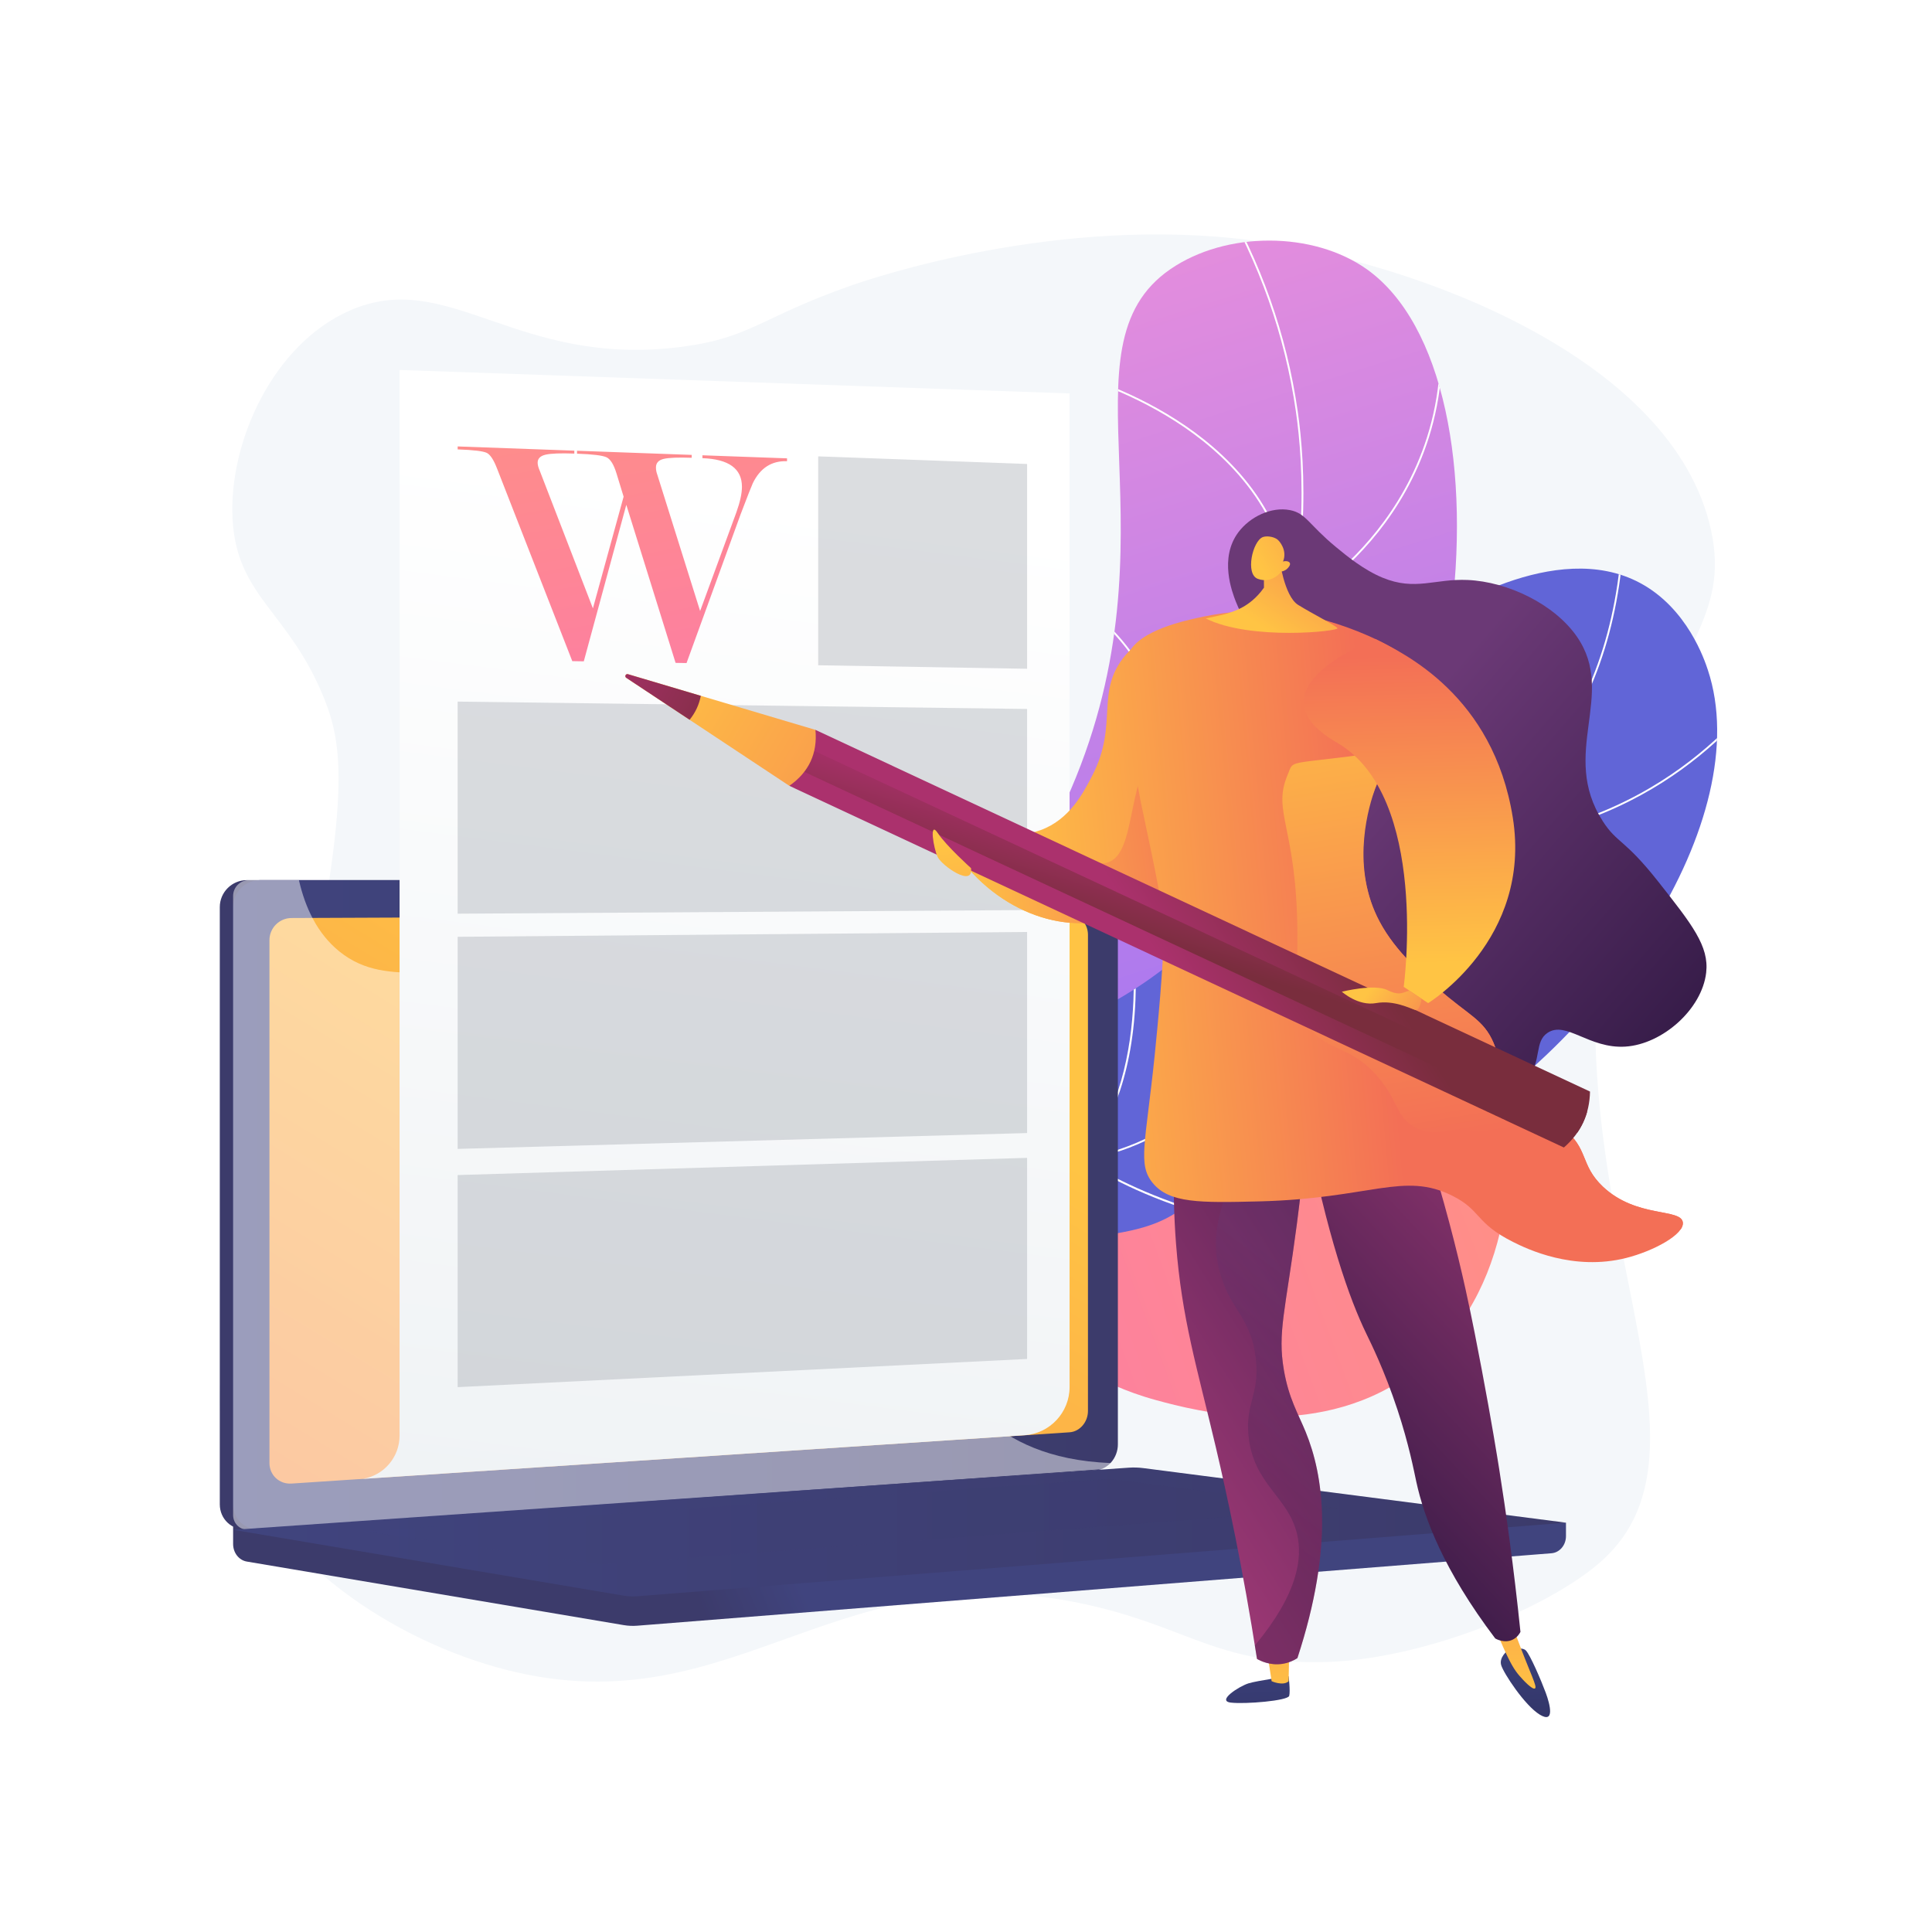 <?xml version="1.0" encoding="utf-8"?>
<!-- Generator: Adobe Illustrator 27.5.0, SVG Export Plug-In . SVG Version: 6.00 Build 0)  -->
<svg version="1.1" xmlns="http://www.w3.org/2000/svg" xmlns:xlink="http://www.w3.org/1999/xlink" x="0px" y="0px"
	 viewBox="0 0 3710 3710" style="enable-background:new 0 0 3710 3710;" xml:space="preserve">
<g id="Background">
	<g>
		<g>
			<rect style="fill:#FFFFFF;" width="3710" height="3710"/>
		</g>
	</g>
</g>
<g id="Illustration">
	<g>
		<path style="fill:#F4F7FA;" d="M670.877,596.675c-147.056,65.072-231.893,252.857-224.31,399.552
			c7.751,149.943,107.94,177.222,175.242,343.475c40.361,99.699,51.951,207.524-64.083,735.407
			c-115.922,527.366-164.401,572.916-120.186,696.08c80.818,225.13,320.538,381.095,535.832,435.676
			c444.119,112.593,637.598-243.427,1136.763-120.186c171.765,42.406,230.247,104.657,410.635,105.163
			c3.038,0.009,7.528,0.023,13.311-0.027c192.59-1.667,442.008-104.141,542.553-195.276
			c275.163-249.406-177.737-767.065,56.285-1487.622c86.038-264.916,189.335-324.503,152.574-491.659
			c-72.341-328.935-563.685-513.546-878.294-555.269c-375.046-49.737-733.447,72.484-774.162,86.789
			c-171.672,60.318-190.22,99.575-322.735,117.058C991.678,707.873,861.762,512.208,670.877,596.675z"/>
		<g>
			<g>
				<g>
					<defs>
						<path id="SVGID_1_" d="M1714.584,2945.956c-54.349-165.621-109.666-418.462-44.908-699.176
							c74.361-322.336,239.082-386.826,386.979-731.379c211.119-491.84-27.816-848.115,190.74-998.44
							c106.582-73.306,274.18-73.366,377.51,0.231c294.806,209.978,213.988,1124.59-253.752,1481.496
							c-211.544,161.418-396.142,142.269-554.888,351.148C1675.991,2534.407,1686.991,2777.901,1714.584,2945.956z"/>
					</defs>
					
						<linearGradient id="SVGID_00000157306912958093710070000000968385420850505869_" gradientUnits="userSpaceOnUse" x1="1851.996" y1="611.39" x2="2439.59" y2="2481.003">
						<stop  offset="0.004" style="stop-color:#E38DDD"/>
						<stop  offset="1" style="stop-color:#9571F6"/>
					</linearGradient>
					
						<use xlink:href="#SVGID_1_"  style="overflow:visible;fill:url(#SVGID_00000157306912958093710070000000968385420850505869_);"/>
					<clipPath id="SVGID_00000059311620122855367530000008069296861079772072_">
						<use xlink:href="#SVGID_1_"  style="overflow:visible;"/>
					</clipPath>
					<g style="clip-path:url(#SVGID_00000059311620122855367530000008069296861079772072_);">
						<path style="fill:#FFFFFF;" d="M1680.491,2529.003l-3.416-0.869c17.779-69.888,41.694-138.575,71.076-204.156
							c67.557-150.791,142.008-233.615,236.269-338.473c61.277-68.168,130.73-145.432,210.951-256.153
							c150.058-207.106,196.61-279.823,238.234-396.811c82.408-231.643,69.751-439.31,54.873-542.483
							c-21.104-146.36-70.213-285.643-145.965-413.982l3.039-1.794c75.984,128.738,125.247,268.456,146.417,415.273
							c14.926,103.494,27.621,311.81-55.044,544.167c-41.771,117.407-88.408,190.271-238.699,397.697
							c-80.331,110.873-149.849,188.209-211.184,256.443c-94.052,104.63-168.342,187.273-235.673,337.557
							C1722.068,2390.815,1698.222,2459.312,1680.491,2529.003z"/>
						<path style="fill:#FFFFFF;" d="M2479,1168.292l-0.051-2.902c-3.022-170.771-112.162-281.291-203.182-343.935
							c-98.752-67.963-198.017-95.808-199.01-96.082l0.938-3.399c0.996,0.274,100.836,28.28,200.071,96.575
							c91.177,62.752,200.399,173.23,204.646,343.817c14.879-8.634,92.334-55.975,161.952-143.663
							c71.025-89.456,148.196-240.441,112.49-451.713l3.478-0.589c35.932,212.616-41.777,364.571-113.295,454.605
							c-77.466,97.525-164.615,145.431-165.484,145.903L2479,1168.292z"/>
						<path style="fill:#FFFFFF;" d="M2452.022,1716.393c-17.446,0-33.905-0.863-49.136-2.254
							c-95.753-8.754-164.348-39.809-165.029-40.123l-1.345-0.616l0.376-1.432c43.978-167.687,5.771-291.226-34.025-365.334
							c-43.102-80.257-97.208-121.364-97.749-121.771l2.115-2.82c0.548,0.409,55.273,41.988,98.738,122.923
							c39.984,74.452,78.38,198.385,34.709,366.443c10.035,4.354,74.834,31.222,162.654,39.229
							c87.751,8.006,217.126-1.737,335.11-93.57l2.163,2.783C2642.157,1696.478,2535.862,1716.393,2452.022,1716.393z"/>
						<path style="fill:#FFFFFF;" d="M2254.776,2036.499c-51.06,0-93.026-7.104-125.476-15.938
							c-80.156-21.825-121.266-58.718-121.674-59.089l-0.934-0.85l0.507-1.157c74.331-170.266-29.336-448.757-30.394-451.55
							l3.3-1.246c1.058,2.8,104.738,281.349,30.842,453.017c6.527,5.536,46.734,37.764,119.507,57.536
							c73.328,19.922,195.659,30.905,362.036-29.88l1.212,3.313C2399.867,2024.934,2319.923,2036.499,2254.776,2036.499z"/>
					</g>
				</g>
			</g>
			<g>
				<g>
					<defs>
						<path id="SVGID_00000044895878311186394330000002978195503018186650_" d="M1546.107,2686.301
							c-18.394-111.255-28.966-285.007,61.594-440.394c157.989-271.085,445.959-181.162,721.599-471.592
							c222.316-234.243,152.255-416.301,398.597-571.975c41.234-26.057,259.105-169.451,421.125-83.082
							c91.301,48.667,124.38,148.581,130.589,167.337c93.854,283.478-194.891,727.303-571.242,930.295
							c-216.229,116.626-285.991,78.512-666.504,214.532C1818.272,2511.348,1650.392,2614.269,1546.107,2686.301z"/>
					</defs>
					
						<linearGradient id="SVGID_00000169547521307850900130000012136244842010662045_" gradientUnits="userSpaceOnUse" x1="3161.781" y1="5287.032" x2="3053.632" y2="4809.901">
						<stop  offset="0" style="stop-color:#AA80F9"/>
						<stop  offset="0.996" style="stop-color:#6165D7"/>
					</linearGradient>
					
						<use xlink:href="#SVGID_00000044895878311186394330000002978195503018186650_"  style="overflow:visible;fill:url(#SVGID_00000169547521307850900130000012136244842010662045_);"/>
					<clipPath id="SVGID_00000060743667596652537030000003890366058197431178_">
						<use xlink:href="#SVGID_00000044895878311186394330000002978195503018186650_"  style="overflow:visible;"/>
					</clipPath>
					<g style="clip-path:url(#SVGID_00000060743667596652537030000003890366058197431178_);">
						<path style="fill:#FFFFFF;" d="M1513.333,2820.061l-3.453-0.719c55.347-265.846,160.309-444.451,311.974-530.849
							c74.23-42.288,133.34-48.977,195.924-56.061c67.366-7.624,137.024-15.508,228.982-71.117
							c89.377-54.046,121.417-106.081,161.983-171.96c36.459-59.213,81.833-132.905,183.676-231.063
							c89.264-86.035,154.268-126.301,211.619-161.827c62.163-38.507,111.262-68.921,168.12-143.432
							c92.865-121.687,141.395-277.706,144.25-463.721l3.525,0.055c-2.865,186.785-51.638,343.506-144.972,465.806
							c-57.252,75.027-106.597,105.592-169.064,144.289c-57.204,35.433-122.036,75.595-211.03,161.37
							c-101.521,97.846-146.765,171.328-183.121,230.372c-40.816,66.286-73.051,118.641-163.157,173.13
							c-92.622,56.007-162.671,63.936-230.413,71.603c-62.214,7.041-120.975,13.691-194.575,55.619
							C1672.852,2377.434,1568.463,2555.249,1513.333,2820.061z"/>
						<path style="fill:#FFFFFF;" d="M2803.161,1615.634c-7.67,0-15.382-0.116-23.206-0.354l-2.358-0.072l0.739-2.242
							c1.222-3.712,120.643-372.972-15.433-525.662l2.635-2.345c39.683,44.529,82.343,136.761,60.205,323.283
							c-12.079,101.764-38.632,188.681-43.342,203.58c202.583,5.588,353.185-71.101,443.979-136.531
							c98.748-71.163,149.925-144.671,150.431-145.405l2.902,1.999c-0.506,0.739-52.035,74.75-151.273,146.266
							C3140.355,1541.631,2996.205,1615.634,2803.161,1615.634z"/>
						<path style="fill:#FFFFFF;" d="M2818.012,1930.122c-31.174,0-60.161-1.619-86.464-4.152
							c-141.399-13.615-237.299-55.865-238.251-56.29l-1.383-0.618l0.401-1.461c53.175-192.524,6.267-466.422,5.788-469.165
							l3.471-0.609c0.483,2.745,47.281,276.036-5.452,469.232c12.25,5.206,104.252,42.758,235.899,55.415
							c129.939,12.489,326.211,2.589,523.276-115.556l1.814,3.026C3099.067,1904.693,2941.52,1930.122,2818.012,1930.122z"/>
						<path style="fill:#FFFFFF;" d="M2650.409,2379.129c-184.795,0-327.563-39.046-416.354-72.75
							c-101.151-38.394-156.075-78.37-156.616-78.768l-1.496-1.1l1.177-1.438c146.19-178.458,89.254-473.334,88.662-476.293
							l3.457-0.691c0.151,0.743,14.851,75.453,11.182,171.344c-6.082,158.984-57.115,254.211-99.378,306.409
							c19.999,13.913,235.328,157.225,597.747,149.454l0.075,3.525C2669.279,2379.028,2659.781,2379.129,2650.409,2379.129z"/>
					</g>
				</g>
			</g>
			<g>
				
					<linearGradient id="SVGID_00000127723253405019538250000006360528781533866629_" gradientUnits="userSpaceOnUse" x1="40.509" y1="1202.305" x2="-1587.063" y2="2539.241" gradientTransform="matrix(0.946 0.325 -0.325 0.946 3271.104 1020.593)">
					<stop  offset="0" style="stop-color:#FF9085"/>
					<stop  offset="1" style="stop-color:#FB6FBB"/>
				</linearGradient>
				<path style="fill:url(#SVGID_00000127723253405019538250000006360528781533866629_);" d="M1542.229,2591.795
					c61.874-44.468,163.147-108.829,299.366-157.12c242.289-85.894,353.323-35.22,455.892-137.651
					c106.172-106.028,37.402-210.459,164.516-328.861c10.688-9.955,147.173-133.801,270.648-87.684
					c86.379,32.262,120.011,130.384,135.793,176.422c61.247,178.681,25.635,450.942-164.989,585.235
					c-180.728,127.321-409.542,66.642-482.188,46.862c-127.446-34.702-157.65-84.375-287.212-115.788
					C1776.493,2535.008,1634.874,2563.307,1542.229,2591.795z"/>
			</g>
		</g>
		<g>
			<g>
				
					<linearGradient id="SVGID_00000145018088707378795990000014579236971528766621_" gradientUnits="userSpaceOnUse" x1="1529.102" y1="3021.043" x2="1349.409" y2="3096.514">
					<stop  offset="0" style="stop-color:#40447E"/>
					<stop  offset="0.996" style="stop-color:#3C3B6B"/>
				</linearGradient>
				<path style="fill:url(#SVGID_00000145018088707378795990000014579236971528766621_);" d="M3007.119,2923.954L447.651,2903.01
					v61.969c0,16.82,11.164,31.122,26.283,33.67l723.741,122.029c8.589,1.448,17.299,1.832,25.966,1.146l1755.664-139.133
					c15.674-1.242,27.814-15.589,27.814-32.869V2923.954z"/>
				<g>
					
						<linearGradient id="SVGID_00000001651107389523184310000004013089601490083479_" gradientUnits="userSpaceOnUse" x1="1237.845" y1="2271.861" x2="1054.513" y2="2348.86">
						<stop  offset="0" style="stop-color:#40447E"/>
						<stop  offset="0.996" style="stop-color:#3C3B6B"/>
					</linearGradient>
					<path style="fill:url(#SVGID_00000001651107389523184310000004013089601490083479_);" d="M2078.298,2823.498l-1604.18,113.366
						c-28.706,2.029-52.046-19.527-52.046-48.151V1741.915c0-28.624,23.34-51.829,52.046-51.829h1604.18
						c23.649,0,42.77,20.977,42.77,46.853v1036.684C2121.068,2799.498,2101.947,2821.826,2078.298,2823.498z"/>
					
						<linearGradient id="SVGID_00000109724686862933414470000013237525322032394408_" gradientUnits="userSpaceOnUse" x1="447.651" y1="2313.541" x2="2146.647" y2="2313.541">
						<stop  offset="0" style="stop-color:#40447E"/>
						<stop  offset="0.996" style="stop-color:#3C3B6B"/>
					</linearGradient>
					<path style="fill:url(#SVGID_00000109724686862933414470000013237525322032394408_);" d="M2103.876,2823.498L499.697,2936.864
						c-28.707,2.029-52.046-19.527-52.046-48.151V1741.915c0-28.624,23.339-51.829,52.046-51.829h1604.179
						c23.65,0,42.771,20.977,42.771,46.853v1036.684C2146.647,2799.498,2127.526,2821.826,2103.876,2823.498z"/>
					
						<linearGradient id="SVGID_00000070828311973670242130000001615751990961529019_" gradientUnits="userSpaceOnUse" x1="1520.947" y1="1901.742" x2="218.83" y2="4030.421">
						<stop  offset="0" style="stop-color:#FFC444"/>
						<stop  offset="0.996" style="stop-color:#F36F56"/>
					</linearGradient>
					<path style="fill:url(#SVGID_00000070828311973670242130000001615751990961529019_);" d="M2053.902,2750.41l-1494.126,98.473
						c-23.36,1.54-42.344-16.153-42.344-39.521V1805.339c0-23.368,18.984-42.39,42.344-42.487l1494.126-6.183
						c19.509-0.081,35.289,17.108,35.289,38.392v914.485C2089.191,2730.83,2073.411,2749.125,2053.902,2750.41z"/>
					<path style="fill:#FFFFFF;" d="M1358.442,1721.453c0,10.655-8.257,19.319-18.453,19.35
						c-10.209,0.031-18.493-8.601-18.493-19.281c0-10.68,8.285-19.343,18.493-19.35
						C1350.185,1702.164,1358.442,1710.797,1358.442,1721.453z"/>
					<path style="opacity:0.48;fill:#FFFFFF;" d="M1717.375,2508.971c-123.668-66.54-220.907,17.773-314.751-65.414
						c-56.894-50.434-28.961-88.043-98.968-163.411c-77.537-83.476-128.019-55.416-205.943-130.545
						c-98.53-94.996-49.251-168.904-134.122-237.108c-102.961-82.741-213.998-6.159-312.01-85.51
						c-42.273-34.225-65.467-83.981-77.579-136.897h-95.899c-16.805,0-30.452,13.62-30.452,30.422v1188.756
						c0,16.802,13.647,29.454,30.452,28.261l1634.922-116.05c8.023-0.569,15.138-5.254,19.704-12.045
						c-119.681-4.362-193.207-44.483-240.207-85.959C1800.577,2642.332,1816.525,2562.317,1717.375,2508.971z"/>
				</g>
				
					<linearGradient id="SVGID_00000058561670150409814010000014598796427158029743_" gradientUnits="userSpaceOnUse" x1="447.651" y1="2941.823" x2="3007.119" y2="2941.823">
					<stop  offset="0" style="stop-color:#40447E"/>
					<stop  offset="0.996" style="stop-color:#3C3B6B"/>
				</linearGradient>
				<path style="fill:url(#SVGID_00000058561670150409814010000014598796427158029743_);" d="M2167.815,2818.357L447.651,2937.685
					l750.023,126.46c8.589,1.448,17.299,1.833,25.966,1.146l1783.478-141.337l-811.941-104.786
					C2186.097,2817.996,2176.939,2817.724,2167.815,2818.357z"/>
				
					<linearGradient id="SVGID_00000183934701161892310650000004564993193538968749_" gradientUnits="userSpaceOnUse" x1="698.65" y1="2922.12" x2="2573.956" y2="2922.12">
					<stop  offset="0" style="stop-color:#40447E"/>
					<stop  offset="0.996" style="stop-color:#3C3B6B"/>
				</linearGradient>
				<polygon style="opacity:0.3;fill:url(#SVGID_00000183934701161892310650000004564993193538968749_);" points="698.65,2940.686 
					2130.737,2839.861 2573.956,2896.6 1154.205,3004.378 				"/>
			</g>
			
				<linearGradient id="SVGID_00000102542412868480036020000015985713861040789921_" gradientUnits="userSpaceOnUse" x1="1506.912" y1="941.539" x2="1170.446" y2="3556.157">
				<stop  offset="0" style="stop-color:#FFFFFF"/>
				<stop  offset="0.996" style="stop-color:#EBEFF2"/>
			</linearGradient>
			<path style="fill:url(#SVGID_00000102542412868480036020000015985713861040789921_);" d="M2053.902,2663.482V755.519
				L767.298,710.433v2046.314c0,41.268-29.904,76.456-70.631,83.114h0l1270.494-83.735
				C2015.963,2752.91,2053.902,2712.389,2053.902,2663.482z"/>
			<g>
				<g>
					
						<linearGradient id="SVGID_00000158719148785063859850000005905919744087557044_" gradientUnits="userSpaceOnUse" x1="1158.868" y1="663.924" x2="1378.78" y2="1924.395">
						<stop  offset="0" style="stop-color:#FF9085"/>
						<stop  offset="1" style="stop-color:#FB6FBB"/>
					</linearGradient>
					<path style="fill:url(#SVGID_00000158719148785063859850000005905919744087557044_);" d="M1202.683,969.424l-81.635,300.525
						l-22.084-0.37L954.93,900.877c-6.593-17.404-13.305-27.799-20.125-31.191c-6.832-3.385-25.457-5.633-55.959-6.727v-5.666
						l224.02,8.098v5.606c-26.468-0.95-44.842-0.253-55.067,2.094c-10.246,2.349-15.368,7.489-15.368,15.418
						c0,4.179,1.309,9.245,3.927,15.173l102.196,264.582l58.959-214.503l-13.714-44.843c-5.212-16.858-11.507-27.089-18.895-30.688
						c-7.39-3.602-26.322-5.951-56.859-7.047v-5.605l220.233,7.961v5.546c-25.799-0.926-43.707-0.227-53.681,2.099
						c-9.983,2.329-14.974,7.831-14.974,16.505c0,4.539,0.849,9.119,2.558,13.716l82.245,261.936l69.703-189.721
						c7.082-19.851,10.628-36.133,10.628-48.839c0-34.823-25.235-53.139-75.888-54.957v-5.54l162.472,5.873v5.496
						c-29.624-1.063-51.578,13.072-65.813,42.429c-2.103,4.429-9.86,24.225-23.292,59.42l-103.879,285.758l-21.029-0.353
						L1202.683,969.424z"/>
				</g>
				<polygon style="opacity:0.39;fill:#A2A7AE;" points="1972.304,1747.583 878.847,1754.577 878.847,1347.297 1972.304,1361.418 
									"/>
				<polygon style="opacity:0.39;fill:#A2A7AE;" points="1972.304,2175.805 878.847,2206.214 878.847,1798.934 1972.304,1789.64 
									"/>
				<polygon style="opacity:0.39;fill:#A2A7AE;" points="1972.304,2609.594 878.847,2663.723 878.847,2256.443 1972.304,2223.429 
									"/>
				<polygon style="opacity:0.39;fill:#A2A7AE;" points="1571.161,1277.5 1972.304,1284.229 1972.304,890.975 1571.161,876.357 				
					"/>
			</g>
		</g>
		<g>
			
				<linearGradient id="SVGID_00000178893561662092039730000001087085601890430655_" gradientUnits="userSpaceOnUse" x1="2403.51" y1="3037.424" x2="2431.855" y2="3547.623">
				<stop  offset="0" style="stop-color:#444B8C"/>
				<stop  offset="0.996" style="stop-color:#26264F"/>
			</linearGradient>
			<path style="fill:url(#SVGID_00000178893561662092039730000001087085601890430655_);" d="M2474.512,3218.842
				c0,0,3.544,28.204,1.166,37.652c-2.383,9.45-84.381,16.277-112.216,12.993c-27.833-3.284,16.58-31.717,34.314-37.051
				C2415.508,3227.099,2474.512,3218.842,2474.512,3218.842z"/>
			
				<linearGradient id="SVGID_00000074404586977253791790000005117460751761089174_" gradientUnits="userSpaceOnUse" x1="2457.042" y1="3288.857" x2="2441.985" y2="2600.017">
				<stop  offset="0" style="stop-color:#FFC444"/>
				<stop  offset="0.996" style="stop-color:#F36F56"/>
			</linearGradient>
			<path style="fill:url(#SVGID_00000074404586977253791790000005117460751761089174_);" d="M2433.234,3171.794l8.643,56.584
				c0,0,22.039,9.905,32.635,0.116l1.166-59.227L2433.234,3171.794z"/>
			
				<linearGradient id="SVGID_00000159450458820766996590000000868289699098292647_" gradientUnits="userSpaceOnUse" x1="2916.525" y1="3008.932" x2="2944.868" y2="3519.109">
				<stop  offset="0" style="stop-color:#444B8C"/>
				<stop  offset="0.996" style="stop-color:#26264F"/>
			</linearGradient>
			<path style="fill:url(#SVGID_00000159450458820766996590000000868289699098292647_);" d="M2895.495,3169.267
				c0,0-17.401,12.911-12.762,28.373c4.637,15.463,45.237,77.42,74.171,95.004c28.932,17.586,19.864-19.051,11.445-41.869
				c-8.421-22.819-29.937-73.083-38.335-81.508C2921.617,3160.844,2895.495,3169.267,2895.495,3169.267z"/>
			
				<linearGradient id="SVGID_00000157270230885713905640000005574154798170340280_" gradientUnits="userSpaceOnUse" x1="2908.711" y1="3278.985" x2="2893.654" y2="2590.142">
				<stop  offset="0" style="stop-color:#FFC444"/>
				<stop  offset="0.996" style="stop-color:#F36F56"/>
			</linearGradient>
			<path style="fill:url(#SVGID_00000157270230885713905640000005574154798170340280_);" d="M2864.197,3107.103
				c8.411,23.444,16.501,42.719,22.829,56.934c13.998,31.454,21.652,43.256,30.315,53.487c7.559,8.912,25.449,27.929,30.257,24.762
				c4.885-3.209-8.207-26.33-33.431-94.044c-3.666-9.824-15.237-41.139-15.237-41.139l0,0H2864.197z"/>
			
				<linearGradient id="SVGID_00000039834570370404517710000015229218249434541210_" gradientUnits="userSpaceOnUse" x1="3024.636" y1="2243.99" x2="2130.812" y2="2811.831">
				<stop  offset="0" style="stop-color:#311944"/>
				<stop  offset="1" style="stop-color:#A03976"/>
			</linearGradient>
			<path style="fill:url(#SVGID_00000039834570370404517710000015229218249434541210_);" d="M2261.51,2127.486
				c-6.001,58.928-11.759,150.39-3.151,261.393c11.219,144.621,40.139,236.137,76.404,390.34
				c22.165,94.236,52.029,232.936,79.053,406.401c6.271,3.589,24.719,13.025,48.472,9.503c13.297-1.976,23.245-7.26,29.118-11.063
				c70.908-216.672,49.965-350.944,15.745-434.598c-14.584-35.657-32.27-63.789-41.722-118.604
				c-12.51-72.521,2.958-113.061,25.012-281.045c15.719-119.73,12.998-138.239,2.539-156.194
				C2451.171,2121.829,2323.289,2123.231,2261.51,2127.486z"/>
			
				<linearGradient id="SVGID_00000090276805175316581670000008032537888205113782_" gradientUnits="userSpaceOnUse" x1="2450.852" y1="2888.791" x2="3120.882" y2="2263.932">
				<stop  offset="0" style="stop-color:#311944"/>
				<stop  offset="1" style="stop-color:#A03976"/>
			</linearGradient>
			<path style="fill:url(#SVGID_00000090276805175316581670000008032537888205113782_);" d="M2505.576,2152.684
				c43.438,224.327,86.073,342.148,118.335,408.789c7.957,16.433,34.504,69.458,59.598,145.474
				c22.217,67.287,31.475,116.783,36.217,138.57c14.976,68.763,51.987,169.165,151.58,300.852
				c1.241,0.732,18.224,10.335,34.458,1.773c8.216-4.336,12.313-11.246,13.941-14.466
				c-13.021-125.904-27.968-231.702-40.938-313.355c-2.726-17.126-14.712-92.052-33.512-191.044
				c-7.356-38.739-18.136-95.5-31.051-153.801c-16.077-72.601-40.734-171.373-78.731-289.726
				C2658.841,2174.724,2582.208,2163.708,2505.576,2152.684z"/>
			
				<linearGradient id="SVGID_00000048497337393800440970000013329111897020585148_" gradientUnits="userSpaceOnUse" x1="1887.453" y1="1518.234" x2="2627.332" y2="1451.54">
				<stop  offset="0" style="stop-color:#FFC444"/>
				<stop  offset="0.996" style="stop-color:#F36F56"/>
			</linearGradient>
			<path style="fill:url(#SVGID_00000048497337393800440970000013329111897020585148_);" d="M1815.238,1604.257
				c9.806-11.495,19.613-22.987,29.42-34.479c4.668,3.569,72.458,53.557,153.482,24.322c55.786-20.13,82.392-71.925,99.449-104.994
				c51.233-99.33,3.884-160.436,64.03-231.444c16.703-19.717,51.244-45.578,76.575-42.664
				c60.355,6.942,118.201,177.535,80.913,323.198c-7.526,29.4-48.969,191.286-188.858,227.595
				C2017.301,1795.111,1884.344,1731.099,1815.238,1604.257z"/>
			
				<linearGradient id="SVGID_00000060745674689057043860000002833198043214974907_" gradientUnits="userSpaceOnUse" x1="3290.732" y1="2031.706" x2="2634.254" y2="1464.321">
				<stop  offset="0" style="stop-color:#311944"/>
				<stop  offset="1" style="stop-color:#6B3976"/>
			</linearGradient>
			<path style="fill:url(#SVGID_00000060745674689057043860000002833198043214974907_);" d="M2468.573,1265.376
				c-24.636-22.772-71.766-49.022-95.404-110.046c-7.117-18.368-32.323-83.451,4.862-133.235
				c22.072-29.553,63.068-49.62,99.203-42.515c30.878,6.07,35.707,27.577,88.177,70.861c20.422,16.846,53.252,43.926,89.79,58.98
				c62.597,25.799,100.205,1.524,163.05,4.293c77.204,3.403,166.893,46.49,210.101,109.147
				c76.696,111.206-34.403,224.016,49.601,354.292c27.528,42.68,41.093,33.113,106.289,115.737
				c65.282,82.73,97.923,124.092,92.117,174.783c-8.063,70.351-83.838,137.554-155.194,142.12
				c-69.702,4.467-114.012-50.374-149.498-26.383c-25.259,17.065-10.817,50.273-37.642,90.175
				c-34.58,51.449-102.547,61.701-113.523,63.35c-101.885,15.37-239.259-104.101-297.606-245.642
				C2417.685,1636.053,2602.5,1389.173,2468.573,1265.376z"/>
			
				<linearGradient id="SVGID_00000005974466139520590140000002895509873326213819_" gradientUnits="userSpaceOnUse" x1="2274.832" y1="2868.331" x2="2560.911" y2="2484.383">
				<stop  offset="0" style="stop-color:#311944"/>
				<stop  offset="1" style="stop-color:#6B3976"/>
			</linearGradient>
			<path style="opacity:0.3;fill:url(#SVGID_00000005974466139520590140000002895509873326213819_);" d="M2507.15,2749.461
				c-14.584-35.659-32.27-63.793-41.722-118.604c-12.51-72.521,2.958-113.061,25.012-281.045
				c15.719-119.73,12.998-138.239,2.539-156.194c-22.72-39.013-70.87-56.324-120.008-63.395c0.656,2.519,1.318,5.045,1.851,7.482
				c25.782,117.743-72.615,189.584-28.232,319.014c21.883,63.813,56.798,78.429,64.932,152.451
				c7.621,69.339-20.018,83.783-14.114,146.804c8.824,94.207,75.747,117.007,93.163,189.151
				c11.315,46.879,1.786,115.425-80.859,214.645c1.373,8.549,2.744,17.124,4.103,25.847c6.275,3.589,24.719,13.025,48.472,9.503
				c13.297-1.976,23.245-7.26,29.118-11.063C2562.313,2967.387,2541.371,2833.115,2507.15,2749.461z"/>
			
				<linearGradient id="SVGID_00000030480470592310545950000011401473202357222536_" gradientUnits="userSpaceOnUse" x1="2205.467" y1="1831.949" x2="2742.903" y2="1831.949" gradientTransform="matrix(0.991 -0.137 0.137 0.991 -620.238 96.606)">
				<stop  offset="0" style="stop-color:#FFC444"/>
				<stop  offset="0.996" style="stop-color:#F36F56"/>
			</linearGradient>
			<path style="fill:url(#SVGID_00000030480470592310545950000011401473202357222536_);" d="M2248.406,1384.592
				c-93.582,97.575-59.811,255.154-123.295,272.182c-19.392,5.202-20.404-10.077-69.594-18.852
				c-71.944-12.836-101.149,14.254-151.933,3.964c-21.033-4.262-49.206-15.688-79.821-47.62c-2.842,3.331-5.685,6.661-8.525,9.992
				c69.106,126.842,202.063,190.854,315.01,161.535c139.889-36.31,181.332-198.196,188.858-227.595
				c17.495-68.346,14.046-142.182-0.781-202.024C2295.049,1346.614,2270.294,1361.77,2248.406,1384.592z"/>
			
				<linearGradient id="SVGID_00000076603815426621293990000009833166511592062143_" gradientUnits="userSpaceOnUse" x1="1919.307" y1="1871.618" x2="2659.185" y2="1804.925">
				<stop  offset="0" style="stop-color:#FFC444"/>
				<stop  offset="0.996" style="stop-color:#F36F56"/>
			</linearGradient>
			<path style="fill:url(#SVGID_00000076603815426621293990000009833166511592062143_);" d="M2170.819,1248.416
				c6.5-10.1,27.171-38.08,114.887-58.704c31.459-7.398,82.028-18.567,146.578-16.2c10.819,0.397,45.685,2.178,83.262,10.323
				c80.09,17.353,239.749,78.332,245.314,161.4c3.972,59.321-75.121,63.133-119.867,168.148
				c-32.601,76.509-32.39,172.085,3.176,246.433c28.543,59.669,79.039,104.461,117.387,138.489
				c57.522,51.028,87.313,58.869,106.597,104.588c21.001,49.785-0.162,74.061,25.919,108.143
				c28.008,36.602,60.825,19.588,108.299,56.602c48.631,37.913,31.326,69.116,75.582,111.016
				c64.31,60.873,149.56,41.102,153.528,68.494c3.416,23.561-57.173,55.533-108.649,68.496
				c-101.941,25.676-190.859-17.419-217.298-30.704c-73.206-36.778-60.561-60.581-116.376-88.622
				c-93.456-46.944-157.326,5.297-370.186,10.674c-115.271,2.918-173.557,3.575-205.49-35.425
				c-29.163-35.626-13.832-74.698,3.668-243.1c0,0,0-0.004,0.001-0.02c5.623-56.239,17.398-173.99,17.471-241.09
				c0.042-39.657-13.711-104.452-41.218-234.042c-1.624-7.641-16.509-77.652-28.538-171.178
				C2154.037,1297.915,2155.607,1272.055,2170.819,1248.416z"/>
			<g>
				
					<linearGradient id="SVGID_00000003095945560224294030000009864859858886466964_" gradientUnits="userSpaceOnUse" x1="2706.883" y1="1187.174" x2="2868.999" y2="2178.573">
					<stop  offset="0" style="stop-color:#FFC444"/>
					<stop  offset="0.996" style="stop-color:#F36F56"/>
				</linearGradient>
				<path style="fill:url(#SVGID_00000003095945560224294030000009864859858886466964_);" d="M3077.953,2278.651
					c-44.256-41.899-26.948-73.103-75.582-111.014c-47.474-37.014-80.291-20.001-108.299-56.602
					c-26.081-34.082-4.918-58.358-25.919-108.142c-19.284-45.718-49.075-53.557-106.597-104.59
					c-38.348-34.027-88.844-78.82-117.388-138.487c-49.54-103.547-14.902-214.098-3.174-246.434
					c37.684-103.938,113.78-158.723,141.356-176.678c-2.656-2.86-131.479,111.824-134.828,108.393
					c-181.675,24.966-161.911,12.001-175.011,43.087c-30.283,71.852,17.659,98.253,18.896,305.483
					c0.588,99.054-10.094,138.166,22.043,179.509c36.758,47.284,79.117,32.652,132.268,94.477
					c40.841,47.498,34.301,77.614,72.436,97.626c41.005,21.514,67.123-3.563,113.373,6.301
					c77.267,16.477,93.785,105.568,144.865,154.311c38.627,36.858,110.042,62.627,250.889,34.967
					c3.257-4.743,4.832-9.373,4.202-13.712C3227.509,2319.755,3142.262,2339.525,3077.953,2278.651z"/>
			</g>
			
				<linearGradient id="SVGID_00000001650811418184642580000008751320805839018642_" gradientUnits="userSpaceOnUse" x1="2432.648" y1="1210.587" x2="2607.682" y2="956.506">
				<stop  offset="0" style="stop-color:#FFC444"/>
				<stop  offset="0.996" style="stop-color:#F36F56"/>
			</linearGradient>
			<path style="fill:url(#SVGID_00000001650811418184642580000008751320805839018642_);" d="M2456.578,1071.529
				c0,0,9.162,73.246,36.196,90.03c27.036,16.773,70.741,38.694,75.554,44.647c4.816,5.942-167.475,24.468-252.855-18.619l0,0
				c28.137-5.868,35.786-8.025,35.786-8.025c7.636-2.16,21.883-6.173,36.162-14.313c9.719-5.534,25.388-16.348,39.758-36.767
				l-0.314-40.557L2456.578,1071.529z"/>
			
				<linearGradient id="SVGID_00000176012175140316686650000012070915014468603553_" gradientUnits="userSpaceOnUse" x1="2416.782" y1="1081.711" x2="2693.448" y2="915.147">
				<stop  offset="0" style="stop-color:#FFC444"/>
				<stop  offset="0.996" style="stop-color:#F36F56"/>
			</linearGradient>
			<path style="fill:url(#SVGID_00000176012175140316686650000012070915014468603553_);" d="M2460.69,1097.472
				c0,0-17.627,24.193-45.268,14.111c-24.753-9.028-9.981-72.954,9.653-80.247c6.548-2.43,18.573-1.356,26.611,3.66
				c5.655,3.526,20.751,22.281,12.098,43.298c6.253-1.811,11.756-0.167,13.133,2.931c1.752,3.927-3.545,9.276-4.741,10.487
				C2468.017,1095.913,2463.001,1097.088,2460.69,1097.472z"/>
			<g>
				
					<linearGradient id="SVGID_00000112621276118599133890000018358275660012973227_" gradientUnits="userSpaceOnUse" x1="3333.362" y1="4440.757" x2="3619.11" y2="4621.123" gradientTransform="matrix(0.423 -0.906 0.906 0.423 -3207.273 2981.058)">
					<stop  offset="0" style="stop-color:#AB316D"/>
					<stop  offset="1" style="stop-color:#792D3D"/>
				</linearGradient>
				<path style="fill:url(#SVGID_00000112621276118599133890000018358275660012973227_);" d="M3053.281,2096.119
					c-0.806,43.239-17.526,79.047-50.162,107.423l-1487.4-694.552l50.162-107.423L3053.281,2096.119z"/>
				
					<linearGradient id="SVGID_00000056425479921382973550000007480402395551670973_" gradientUnits="userSpaceOnUse" x1="3554.999" y1="4459.34" x2="3358.408" y2="4487.714" gradientTransform="matrix(0.423 -0.906 0.906 0.423 -3207.273 2981.058)">
					<stop  offset="0" style="stop-color:#AB316D"/>
					<stop  offset="1" style="stop-color:#792D3D"/>
				</linearGradient>
				<path style="fill:url(#SVGID_00000056425479921382973550000007480402395551670973_);" d="M3028.718,2175.236
					c8.59-12.391,14.931-25.833,19.019-40.326l-1497.719-699.371l-18.864,40.399L3028.718,2175.236z"/>
				
					<linearGradient id="SVGID_00000086687889770300734730000003587929181980814775_" gradientUnits="userSpaceOnUse" x1="3428.839" y1="3282.242" x2="3331.836" y2="4249.846" gradientTransform="matrix(0.423 -0.906 0.906 0.423 -3207.273 2981.058)">
					<stop  offset="0" style="stop-color:#FFC444"/>
					<stop  offset="0.996" style="stop-color:#F36F56"/>
				</linearGradient>
				<path style="fill:url(#SVGID_00000086687889770300734730000003587929181980814775_);" d="M1565.881,1401.567
					c4.161,45.063-12.32,80.978-50.162,107.423l-313.247-207.443c-3.526-2.529-0.941-8.065,3.262-6.985L1565.881,1401.567z"/>
				
					<linearGradient id="SVGID_00000166638951041100412100000018029797747702867337_" gradientUnits="userSpaceOnUse" x1="3396.711" y1="3197.67" x2="3388.604" y2="3546.246" gradientTransform="matrix(0.423 -0.906 0.906 0.423 -3207.273 2981.058)">
					<stop  offset="0" style="stop-color:#AB316D"/>
					<stop  offset="1" style="stop-color:#792D3D"/>
				</linearGradient>
				<path style="fill:url(#SVGID_00000166638951041100412100000018029797747702867337_);" d="M1202.472,1301.548l121.769,80.64
					c11.052-13.622,18.213-28.97,21.551-46.011l-140.059-41.613C1201.531,1293.483,1198.946,1299.019,1202.472,1301.548z"/>
			</g>
			
				<linearGradient id="SVGID_00000047042466431194765700000016700567184484180147_" gradientUnits="userSpaceOnUse" x1="1824.627" y1="1617.553" x2="1911.835" y2="2150.863">
				<stop  offset="0" style="stop-color:#FFC444"/>
				<stop  offset="0.996" style="stop-color:#F36F56"/>
			</linearGradient>
			<path style="fill:url(#SVGID_00000047042466431194765700000016700567184484180147_);" d="M1864.641,1667.061
				c0,0-46.99-42.105-63.832-67.367c-16.842-25.263-8.421,29.473,0,46.315C1809.23,1662.85,1869.527,1704.955,1864.641,1667.061z"/>
			
				<linearGradient id="SVGID_00000149376234668955662610000000828269842841934010_" gradientUnits="userSpaceOnUse" x1="2715.597" y1="1851.404" x2="2701.007" y2="1257.418">
				<stop  offset="0" style="stop-color:#FFC444"/>
				<stop  offset="0.996" style="stop-color:#F36F56"/>
			</linearGradient>
			<path style="fill:url(#SVGID_00000149376234668955662610000000828269842841934010_);" d="M2640.851,1227.029
				c54.687,27.089,226.63,108.372,264.145,342.84s-162.565,356.392-162.565,356.392l-46.894-31.262
				c0,0,50.02-365.77-128.176-468.937C2389.166,1322.896,2640.851,1227.029,2640.851,1227.029z"/>
			
				<linearGradient id="SVGID_00000016061563603114558600000017486271486733498536_" gradientUnits="userSpaceOnUse" x1="2632.923" y1="1896.376" x2="2784.546" y2="2007.358">
				<stop  offset="0" style="stop-color:#FFC444"/>
				<stop  offset="0.996" style="stop-color:#F36F56"/>
			</linearGradient>
			<path style="fill:url(#SVGID_00000016061563603114558600000017486271486733498536_);" d="M2706.625,1902.39
				c-11.087,1.987-17.34,11.366-42.35-1.139s-87.535,3.126-87.535,3.126s31.262,28.136,65.651,21.884
				c34.389-6.252,66.289,10.719,75.349,13.175c9.06,2.456,12.178-21.517,12.178-21.517L2706.625,1902.39z"/>
		</g>
	</g>
</g>
</svg>
